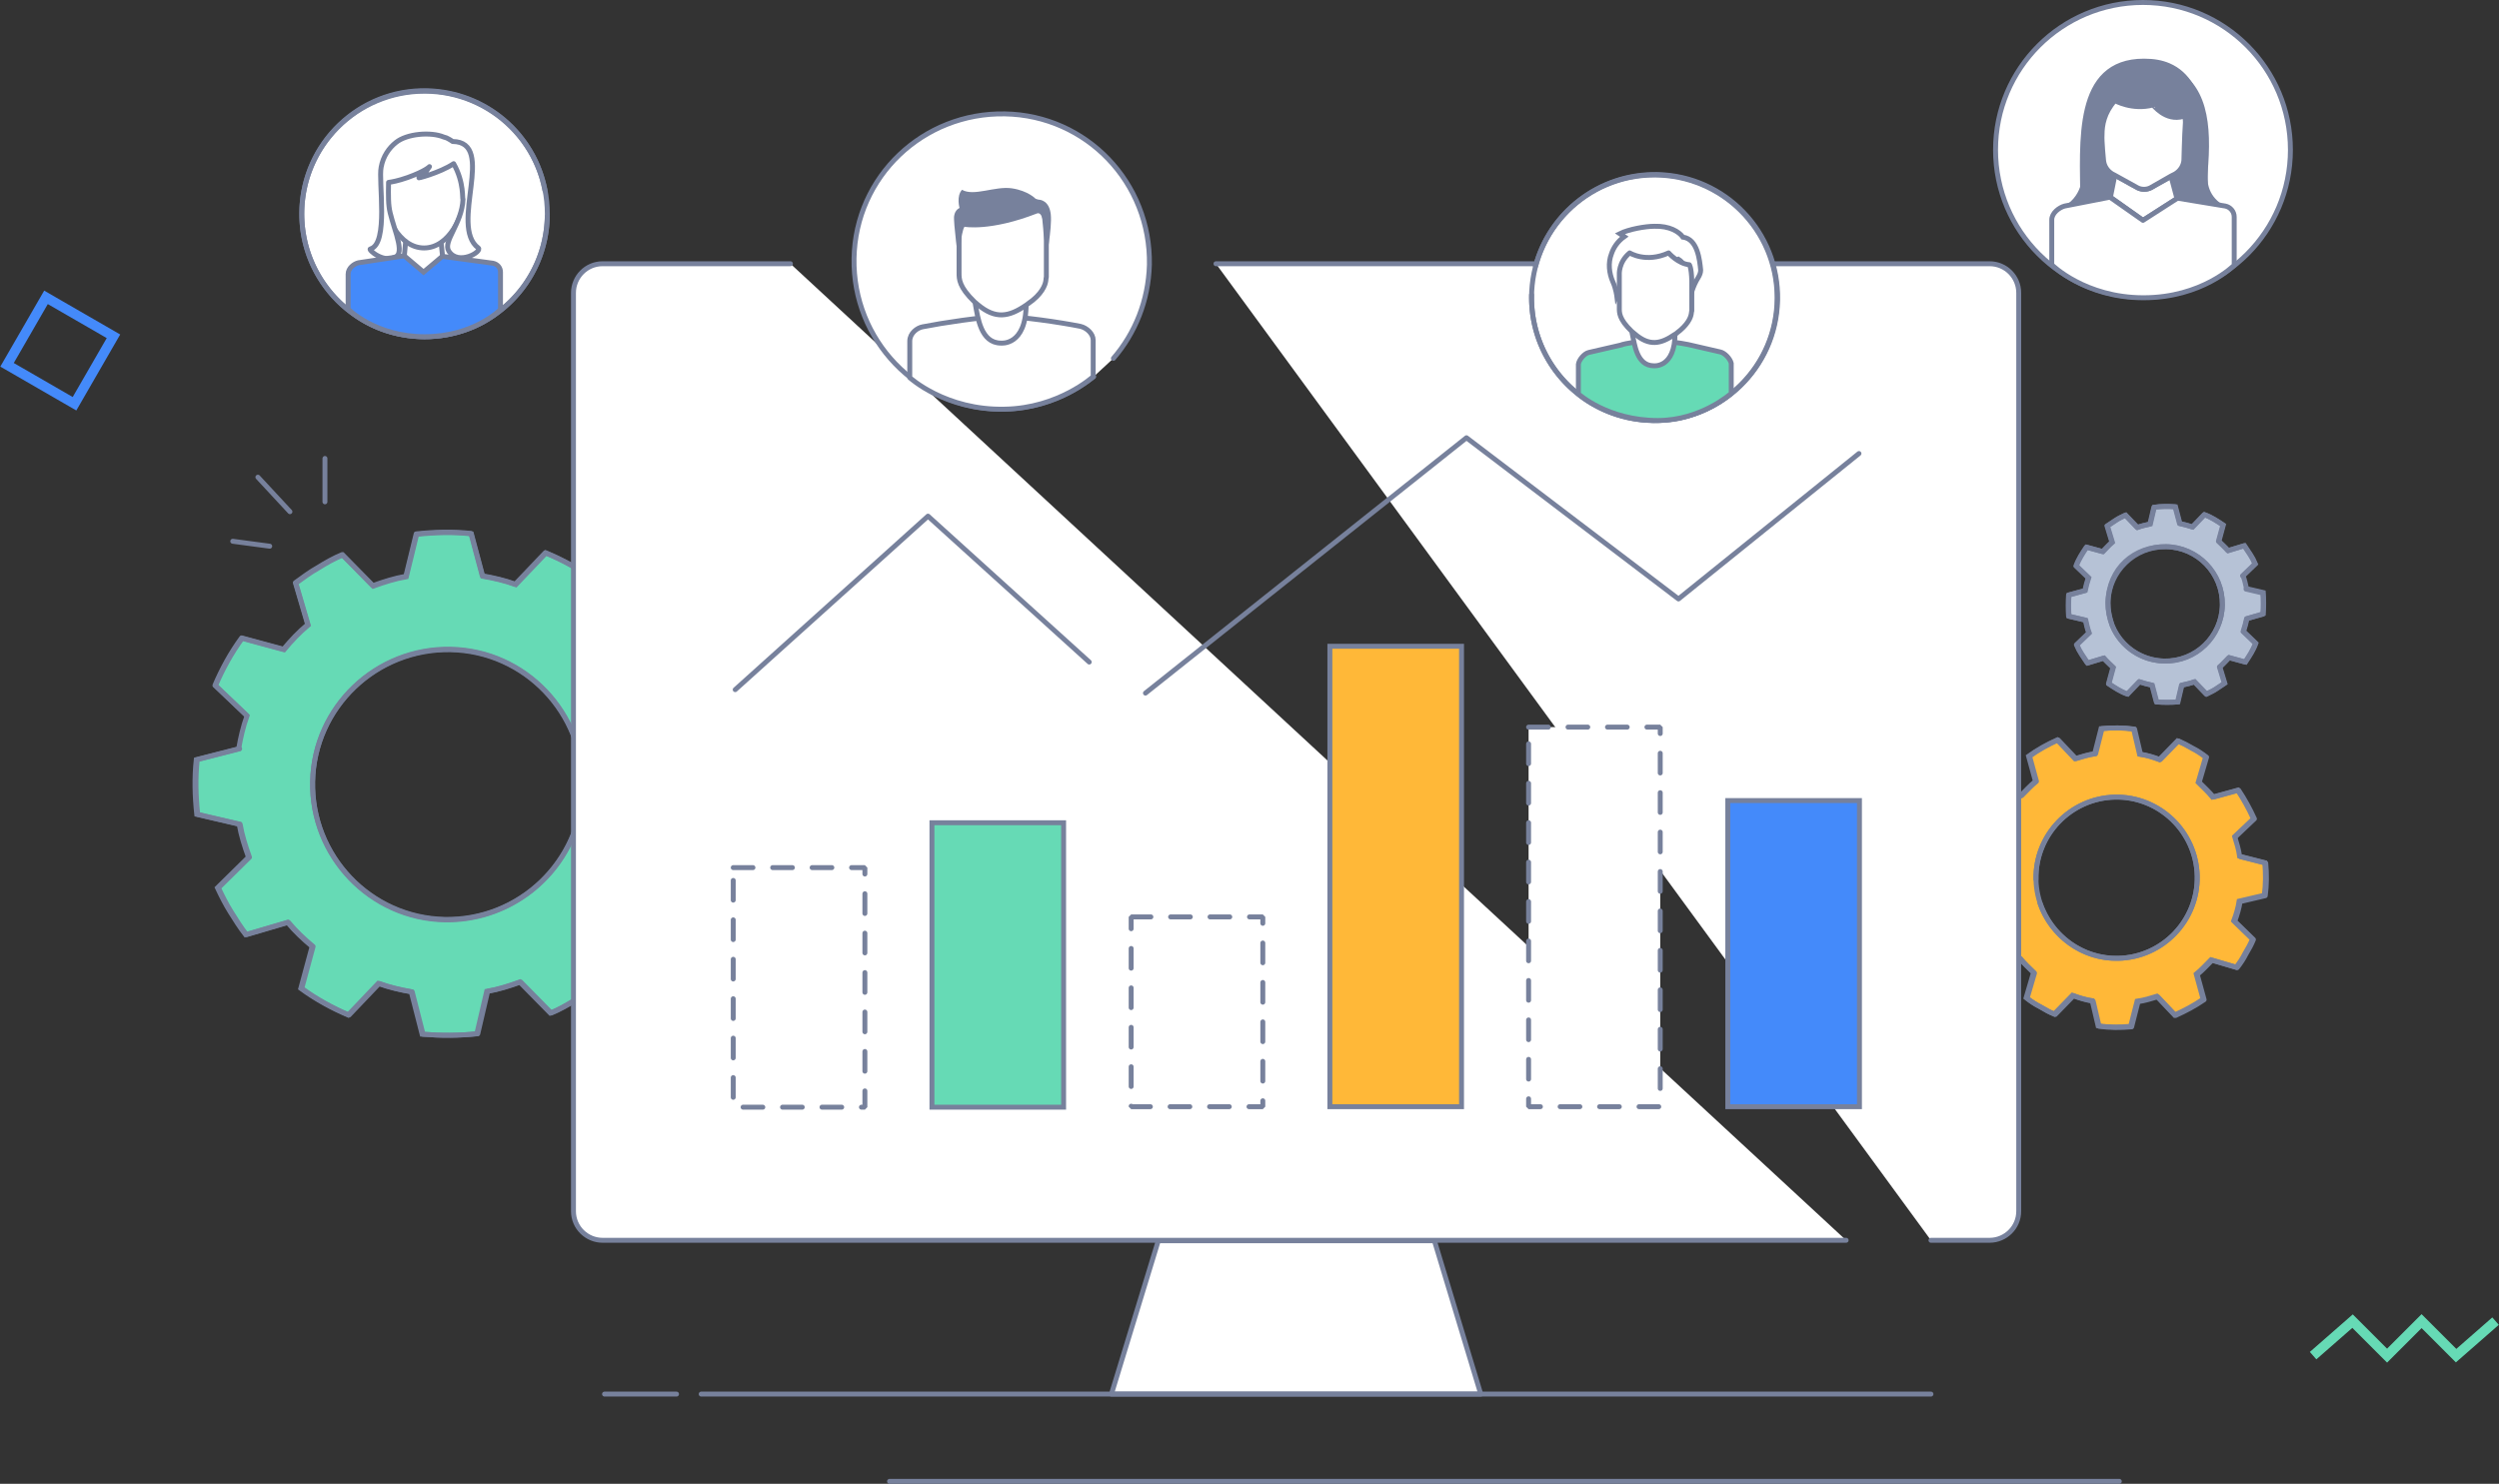 <svg xmlns="http://www.w3.org/2000/svg" width="506.8" height="301"><rect width="100%" height="100%" fill="#333333" stroke="none"/><style>.st1{fill:#fff;stroke:#77819c;stroke-miterlimit:10}.st2,.st3{stroke-linecap:round;stroke-linejoin:round}.st2{stroke:#77819c;stroke-miterlimit:10;fill:none}.st3{fill:#fff}.st3,.st4,.st5{stroke:#77819c;stroke-miterlimit:10}.st4{fill-rule:evenodd;clip-rule:evenodd;stroke-linecap:round;stroke-linejoin:round;fill:#fff}.st5{fill:#448afa}.st8{fill:#ffb838}.st10,.st12,.st8,.st9{stroke:#77819c;stroke-miterlimit:10}.st9{fill:#66dab5}.st10,.st12{stroke-linecap:round;stroke-linejoin:bevel}.st10{stroke-dasharray:4;fill:#fff}.st12{fill:none}</style><path fill="none" stroke="#66dab5" stroke-width="2" stroke-miterlimit="10" d="M469.1 275l8-7 7 7 7-7 7 7 8-7"/><circle class="st1" cx="86.1" cy="43.4" r="24.9"/><path class="st2" d="M111 43.9c-.3 13.8-11.7 24.7-25.4 24.4S60.9 56.6 61.2 42.8s11.7-24.7 25.4-24.4c12 .3 21.8 8.9 23.9 20.2"/><path class="st3" d="M89.3 47.7l.7 6.6-4.2 6.4-4-6.7.6-6.4z"/><path class="st4" d="M85.9 28.8h-1.1v.1h-.1c-2.3.1-4.4 1.3-5.8 3.1-1.4 1.8-1.6 4.1-1.4 6.3.3 5.6 3.5 12 8.5 12s8.2-6.4 8.5-12c.1-2.2-.1-4.5-1.4-6.3-1.4-1.8-3.5-3-5.8-3.1h-.1v-.1h-1.3z"/><path class="st4" d="M92 33.2c-2.8 1.9-8 3.2-6.9 2.8.5-.1.9-.5 1.2-1 .2-.3.5-.8.8-1.2 0 0-.8.9-4.4 2.2-2 .7-3.2.9-3.9 1 0 0-.1 3.5.1 4.9.3 3.1 3.3 8.9 1.5 10.1-2.5 1.6-5.8-1.4-5.3-1.5 3.8-1 1.6-13.8 2.2-16.6.4-2.2 1.6-3.9 3-5 2.2-1.8 7.1-2.2 9.7-1.1.4.1.7.2 1 .4.2.1.5.3.8.5 9 .1-.8 17.1 5.2 21.6.9.7-4.1 3.7-6 .6-1.2-2 2.7-5.5 2.9-10.5-.2.1.3-3.3-1.9-7.2z"/><path class="st5" d="M100 53.4c.9.2 1.5.9 1.5 1.8v7.6s-5.4 5.5-15.4 5.5-15.5-5.6-15.5-5.6v-7.1c0-1.2 1.2-2.1 2.1-2.3l9.3-1.4 3.9 3.3 3.8-3.2 10.3 1.4z"/><circle class="st3" cx="434.6" cy="30.4" r="29.9"/><path class="st1" d="M422.4 40.8c-.1-12-1.6-28.4 12.4-28.4 2 0 3.6.3 5 .9 7.9 3.4 7.5 15.4 7.4 25.4V41l-5.7-.9-13.6-.1-5.5.8z"/><path d="M434.8 12.4c-11.7 0-12.5 11.7-12.5 22.5 0 0 .4 4.5-3.6 6.9l3.7-.7 5.5-1.2 13.6.2 5.7.9 3.5.5c-3.1-2-3.1-4.9-3-6.4.9-9.9.1-18.4-7.8-21.8" fill="#77819c"/><path class="st3" d="M440.3 35.8l1.2 4.5-6.9 4.4L428 40l.9-4.5 4.7 2.6c.8.4 1.8.4 2.6 0l4.1-2.3z"/><path class="st3" d="M451.3 41.8c1 .2 1.8 1.1 1.8 2.2v9.8s-6.5 6.6-18.4 6.6c-11.9 0-18.6-6.7-18.6-6.7v-9.1c0-1.4 1.5-2.5 2.6-2.8l9.2-1.8 6.7 4.7 7-4.5 9.7 1.6zM442.8 23.6c.4-.1.4.9.4 1.3-.2 2.7-.3 7.9-.3 7.6-.1 1.2-.8 2.2-1.8 2.8l-.8.4-4.2 2.4c-.8.4-1.8.4-2.6 0l-4.7-2.6-.4-.2c-1-.6-1.7-1.6-1.8-2.8 0 0-.4-3.9-.3-5.2 0-1.9.4-4.4 2.6-6.9 0 0 3.5 2 7.7.9.1-.1 2.5 3.4 6.2 2.3z"/><g><path d="M459 124.5c.1-1.4.1-2.9 0-4.3l-3.4-.8c-.2-.9-.4-1.8-.7-2.6l2.5-2.4c-.3-.7-.6-1.3-1-1.9l-1.2-1.8-3.3 1c-.6-.7-1.3-1.3-1.9-1.9l.9-3.3c-1.2-.8-2.4-1.6-3.8-2.1l-2.4 2.5c-.9-.3-1.7-.5-2.6-.7l-.9-3.4c-1.4-.1-2.9-.1-4.3.1l-.8 3.4c-.9.2-1.8.4-2.6.7l-2.4-2.5c-.6.3-1.3.6-1.9 1l-1.8 1.2 1 3.3c-.7.6-1.3 1.3-1.9 1.9l-3.3-.9c-.8 1.2-1.6 2.4-2.1 3.8l2.5 2.4c-.3.9-.5 1.7-.7 2.6l-3.3.9c-.1 1.4-.1 2.9 0 4.3l3.4.8c.2.9.4 1.8.7 2.6l-2.5 2.4c.3.7.6 1.3 1 1.9l1.2 1.8 3.3-1c.6.7 1.3 1.3 1.9 1.9l-.9 3.3c1.2.8 2.4 1.6 3.8 2.1l2.4-2.5c.9.3 1.7.5 2.6.7l.9 3.4c1.4.1 2.9.1 4.3 0l.8-3.4c.9-.2 1.8-.4 2.6-.7l2.4 2.5c.6-.3 1.3-.6 1.9-1l1.8-1.2-1-3.3c.7-.6 1.3-1.3 1.9-1.9l3.3.9c.8-1.2 1.6-2.4 2.1-3.8l-2.5-2.4c.3-.9.5-1.7.7-2.6l3.3-1zm-20.1 9.6c-6.4-.1-11.5-5.4-11.4-11.8.1-6.4 5.4-11.5 11.8-11.4 6.4.1 11.5 5.4 11.4 11.8-.1 6.5-5.4 11.6-11.8 11.4z" fill="#b6c2d6" stroke="#77819c" stroke-miterlimit="10"/><path class="st2" d="M454.8 116.8l2.5-2.4c-.3-.7-.6-1.3-1-1.9l-1.2-1.8-3.3 1c-.6-.7-1.3-1.3-1.9-1.9l.9-3.3c-1.2-.8-2.4-1.6-3.8-2.1l-2.4 2.5c-.9-.3-1.7-.5-2.6-.7l-.9-3.4c-1.4-.1-2.9-.1-4.3.1l-.8 3.4c-.9.2-1.8.4-2.6.7l-2.4-2.5c-.6.3-1.3.6-1.9 1l-1.8 1.2 1 3.3c-.7.6-1.3 1.3-1.9 1.9l-3.3-.9c-.8 1.2-1.6 2.4-2.1 3.8l2.5 2.4c-.3.9-.5 1.7-.7 2.6l-3.3.9c-.1 1.4-.1 2.9 0 4.3l3.4.8c.2.9.4 1.8.7 2.6l-2.5 2.4c.3.7.6 1.3 1 1.9l1.2 1.8 3.3-1c.6.7 1.3 1.3 1.9 1.9l-.9 3.3c1.2.8 2.4 1.6 3.8 2.1l2.4-2.5c.9.3 1.7.5 2.6.7l.9 3.4c1.4.1 2.9.1 4.3 0l.8-3.4c.9-.2 1.8-.4 2.6-.7l2.4 2.5c.6-.3 1.3-.6 1.9-1l1.8-1.2-1-3.3c.7-.6 1.3-1.3 1.9-1.9l3.3.9c.8-1.2 1.6-2.4 2.1-3.8l-2.5-2.4c.3-.9.5-1.7.7-2.6l3.3-.9c.1-1.4.1-2.9 0-4.3l-3.4-.8m-28 2.8c.1-7.1 5.4-11.5 11.8-11.4 6.4.1 11.5 5.4 11.4 11.8-.1 6.4-5.4 11.5-11.8 11.4-4.7-.1-8.8-3-10.5-7.1 0 0-.9-2.4-.9-4.7z"/><path class="st8" d="M404 182.3c.2 1.4.6 2.7 1 4l-3.8 3.6c.9 2 1.9 4 3.2 5.8l5.1-1.4c.9 1.1 1.9 2 2.9 3l-1.5 5.1c.9.7 1.8 1.3 2.8 1.8 1 .6 1.9 1.1 2.9 1.5l3.7-3.8c1.3.5 2.7.9 4 1.1l1.2 5.1c2.2.3 4.4.3 6.6.1l1.3-5.1c1.4-.2 2.7-.6 4-1l3.6 3.8c2-.9 3.9-1.9 5.8-3.2l-1.4-5.1c1.1-.9 2-1.9 3-2.9l5.1 1.5c.7-.9 1.3-1.8 1.8-2.8.6-1 1.1-1.9 1.5-2.9l-3.8-3.7c.5-1.3.9-2.7 1.1-4l5.1-1.2c.3-2.2.3-4.4.1-6.6l-5.1-1.3c-.2-1.4-.6-2.7-1-4l3.8-3.6c-.9-2-2-4-3.2-5.8l-5.1 1.4c-.9-1.1-1.9-2-2.9-3l1.5-5.1c-.9-.7-1.8-1.3-2.8-1.8-1-.6-2-1.1-2.9-1.5l-3.7 3.8c-1.3-.5-2.6-.9-4-1.1l-1.2-5.1c-2.2-.3-4.4-.3-6.6-.1l-1.3 5.1c-1.4.2-2.7.6-4 1l-3.6-3.8c-2 .9-4 2-5.8 3.3l1.4 5.1c-1.1.9-2 1.9-3 2.9l-5.1-1.5c-.7.9-1.3 1.8-1.8 2.8-.6 1-1.1 1.9-1.5 2.9l3.8 3.7c-.5 1.3-.9 2.7-1.1 4l-5.1 1.2c-.3 2.2-.3 4.4-.1 6.6l5.1 1.2zm8.9-3.9c-.2-9 7-16.5 16-16.7 9-.2 16.5 7 16.7 16 .2 9-7 16.5-16 16.7-9 .2-16.5-7-16.7-16z"/><path class="st2" d="M453.4 169.7l3.8-3.6c-.9-2-2-4-3.2-5.8l-5.1 1.4c-.9-1.1-1.9-2-2.9-3l1.5-5.1c-.9-.7-1.8-1.3-2.8-1.8-1-.6-2-1.1-2.9-1.5l-3.7 3.8c-1.3-.5-2.6-.9-4-1.1l-1.2-5.1c-2.2-.3-4.4-.3-6.6-.1l-1.3 5.1c-1.4.2-2.7.6-4 1l-3.6-3.8c-2 .9-4 2-5.8 3.3l1.4 5.1c-1.1.9-2 1.9-3 2.9l-5.1-1.5c-.7.9-1.3 1.8-1.8 2.8-.6 1-1.1 1.9-1.5 2.9l3.8 3.7c-.5 1.3-.9 2.7-1.1 4l-5.1 1.2c-.3 2.2-.3 4.4-.1 6.6l5.1 1.3c.2 1.4.6 2.7 1 4l-3.8 3.6c.9 2 1.9 4 3.2 5.8l5.1-1.4c.9 1.1 1.9 2 2.9 3l-1.5 5.1c.9.7 1.8 1.3 2.8 1.8 1 .6 1.9 1.1 2.9 1.5l3.7-3.8c1.3.5 2.7.9 4 1.1l1.2 5.1c2.2.3 4.4.3 6.6.1l1.3-5.1c1.4-.2 2.7-.6 4-1l3.6 3.8c2-.9 3.9-1.9 5.8-3.2l-1.4-5.1c1.1-.9 2-1.9 3-2.9l5.1 1.5c.7-.9 1.3-1.8 1.8-2.8.6-1 1.1-1.9 1.5-2.9l-3.8-3.7c.5-1.3.9-2.7 1.1-4l5.1-1.2c.3-2.2.3-4.4.1-6.6l-5.1-1.3m-41.5 4.6c-.2-9 7-16.5 16-16.7 9-.2 16.5 7 16.7 16 .2 9-7 16.5-16 16.7-7.3.2-13.6-4.6-15.9-11.2"/></g><g><path class="st9" d="M141.6 164.1c.4-3.7.3-7.4-.1-11.1l-8.6-2.1c-.5-2.3-1.1-4.5-1.9-6.7l6.3-6.2c-.8-1.7-1.6-3.3-2.6-4.9-.9-1.6-2-3.1-3.1-4.6l-8.5 2.5c-1.5-1.8-3.2-3.4-5-4.9l2.3-8.5c-3-2.2-6.3-4-9.7-5.4l-6.1 6.4c-2.2-.8-4.4-1.3-6.7-1.7l-2.3-8.6c-3.7-.4-7.4-.3-11.1.1l-2.1 8.6c-2.3.4-4.5 1.1-6.7 1.9l-6.2-6.3c-1.7.7-3.3 1.6-4.9 2.6-1.6.9-3.1 2-4.6 3.1l2.5 8.5c-1.8 1.5-3.4 3.2-4.9 5l-8.5-2.3c-2.2 3-4 6.3-5.4 9.6l6.4 6.1c-.8 2.2-1.3 4.4-1.7 6.7l-8.6 2.2c-.4 3.7-.3 7.4.1 11.1l8.6 2c.4 2.3 1.1 4.5 1.9 6.7l-6.3 6.2c.8 1.7 1.6 3.3 2.6 4.9 1 1.6 2 3.2 3.1 4.6l8.5-2.5c1.5 1.8 3.2 3.4 5 4.9l-2.3 8.5c3 2.2 6.3 4 9.6 5.4l6.1-6.4c2.2.8 4.4 1.3 6.7 1.7l2.2 8.6c3.7.3 7.4.3 11.1-.1l2-8.6c2.3-.4 4.5-1.1 6.7-1.9l6.2 6.3c1.7-.7 3.3-1.6 4.9-2.6 1.6-1 3.1-2 4.6-3.1l-2.5-8.5c1.8-1.5 3.4-3.2 4.9-5l8.5 2.3c2.2-3 4-6.3 5.4-9.6l-6.4-6.1c.8-2.2 1.3-4.4 1.7-6.7l8.9-2.1zm-51.4 22.4c-15.1-.3-27.1-12.9-26.8-28 .3-15.1 12.9-27.1 28-26.8 15.1.3 27.1 12.9 26.8 28-.3 15.1-12.9 27.1-28 26.8z"/><path class="st2" d="M48.6 151.9l-8.6 2.2c-.4 3.7-.3 7.4.1 11.1l8.6 2c.4 2.3 1.1 4.5 1.9 6.7l-6.3 6.2c.8 1.7 1.6 3.3 2.6 4.9 1 1.6 2 3.2 3.1 4.6l8.5-2.5c1.5 1.8 3.2 3.4 5 4.9l-2.3 8.5c3 2.2 6.3 4 9.6 5.4l6.1-6.4c2.2.8 4.4 1.3 6.7 1.7l2.2 8.6c3.7.3 7.4.3 11.1-.1l2-8.6c2.3-.4 4.5-1.1 6.7-1.9l6.2 6.3c1.7-.7 3.3-1.6 4.9-2.6 1.6-1 3.1-2 4.6-3.1l-2.5-8.5c1.8-1.5 3.4-3.2 4.9-5l8.5 2.3c2.2-3 4-6.3 5.4-9.6l-6.4-6.1c.8-2.2 1.3-4.4 1.7-6.7l8.6-2.2c.4-3.7.3-7.4-.1-11.1l-8.6-2.1c-.5-2.3-1.1-4.5-1.9-6.7l6.3-6.2c-.8-1.7-1.6-3.3-2.6-4.9-.9-1.6-2-3.1-3.1-4.6l-8.5 2.5c-1.5-1.8-3.2-3.4-5-4.9l2.3-8.5c-3-2.2-6.3-4-9.7-5.4l-6.1 6.4c-2.2-.8-4.4-1.3-6.7-1.7l-2.3-8.6c-3.7-.4-7.4-.3-11.1.1l-2.1 8.6c-2.3.4-4.5 1.1-6.7 1.9l-6.2-6.3c-1.7.7-3.3 1.6-4.9 2.6-1.6.9-3.1 2-4.6 3.1l2.5 8.5c-1.8 1.5-3.4 3.2-4.9 5l-8.5-2.3c-2.2 3-4 6.3-5.4 9.6l6.4 6.1m66.8 22.8c-3.7 11-14.3 18.9-26.6 18.7-15.1-.3-27.1-12.9-26.8-28 .3-15.1 12.9-27.1 28-26.8 15.1.3 27.1 12.9 26.8 28M65.9 101.8V93M58.8 103.8l-6.5-7M54.7 110.8l-7.5-1"/></g><path class="st3" d="M391.6 251.6h11.9c3.2 0 5.9-2.6 5.9-5.9V59.4c0-3.2-2.6-5.9-5.9-5.9H246.6M374.4 251.6H122.2c-3.2 0-5.9-2.6-5.9-5.9V59.4c0-3.2 2.6-5.9 5.9-5.9h38.1M300.3 282.8h-74.9l9.5-31.1h56z"/><g><path class="st9" d="M189 166.9h26.7v57.7H189z"/><path class="st10" d="M229.4 186h26.7v38.5h-26.7zM148.7 176h26.7v48.6h-26.7z"/><path class="st8" d="M269.7 131.1h26.7v93.4h-26.7z"/><path class="st5" d="M350.4 162.4h26.7v62.1h-26.7z"/><path class="st10" d="M310 147.5h26.7v77H310z"/><path class="st2" d="M232.3 140.6l65.1-51.8 43 32.7L377 92M149.1 139.9l39.1-35.2 32.7 29.6"/></g><g><path class="st3" d="M221.8 76.4c-5.3 4.2-12 6.7-19.3 6.6-16.5-.4-29.6-14-29.3-30.6s14-29.6 30.6-29.3 29.6 14 29.3 30.6c-.2 7.3-2.9 13.9-7.3 19"/><path class="st3" d="M187.1 66.3c-1.1.2-2.6 1.3-2.6 2.9v7.4s7.3 6.7 19.3 6.4c10.9-.2 17.9-6.6 17.9-6.6V69c0-1.3-1.3-2.5-2.6-2.8-4-.8-12-2-16.1-2-3.9.1-11.9 1.3-15.9 2.1z"/><path class="st3" d="M208.1 61.7c0 8.5-5.1 7.9-5.1 7.9-4.1 0-4.7-5.2-5.2-7.9l.9-1.9h8.7l.7 1.9z"/><path class="st3" d="M212.1 56.9c-.1.9-.8 2.8-3.6 4.7-.1.1-.3.2-.4.3-3.5 2.4-6.2 2.9-9.8-.1-.2-.2-.5-.4-.7-.6-3.1-3-3.1-4.6-3.1-5.8v-6.7-3.9s-.3-2.4 2.5-4.6c0 0 4 1.8 9.5-.7 0 0 2.2 2.6 5.1 2.8 0 0 .5 3.1.6 6.5v7.4s-.1.4-.1.7z"/><path d="M212.1 53.1c0-.2 1.3-6.8 1-9.6-.3-2.8-2.1-3-2.5-3-.4-.1-.6-.2-.6-.2s-1.5-1.6-4.8-2.1c-3.4-.5-7.7 1.7-10.1.3-1.2 1.3-.5 3.7-.5 3.7s-.9.3-1.1 1.6c-.2 1.2.9 9.3.9 9.3s.5-6.2 1.2-7.1c0 0 5.2 1 14.7-2.7 2-.7 1.4 7.4 1.8 9.8z" fill-rule="evenodd" clip-rule="evenodd" fill="#77819c"/></g><g><circle class="st1" cx="335.5" cy="60.4" r="24.9"/><path class="st2" d="M311.4 54c2.9-10.9 12.9-18.8 24.7-18.6 13.8.3 24.7 11.7 24.4 25.5-.3 13.8-11.7 24.7-25.5 24.4-13.8-.3-24.7-11.7-24.4-25.5"/><path class="st9" d="M342.4 69.9l6.5 1.5c.9.2 2 1.4 2.2 2.3v6.1s-6.1 5.5-14.9 5.5c-10.2 0-16.1-5.4-16.1-5.4v-6c.1-.9 1.2-2.2 2.1-2.4l6.5-1.5c0-.1 5.8-1.7 13.7-.1z"/><path class="st1" d="M341.3 48.1c-.8-1.1-2.7-2.3-5.8-2.2-1.8 0-5.2.6-7 1.5l.9.6c-1.4 1-2.2 2.3-2.6 3.5-.7 1.8-.5 3.9.3 5.7.6 1.3.8 2.9.8 2.9l.1-.2c.4-.9.6-2 .7-3 .1-.9.4-2.1 1.7-2.8 2-1.2 3.8-.6 5.6-.6 2.1 0 3.5-.3 4.4-.9 1.8 1.1 2.1 4.2 2.2 5.2 0 .2.1.4.2.6v1.8s.5-2.2 1.6-3.9c.3-.5.5-1 .5-1.5-.2-2-.6-6.3-3.6-6.7z"/><path class="st3" d="M339.7 67.6c0 7.1-4.3 6.6-4.3 6.6-3.5 0-3.9-4.4-4.4-6.6l.7-1.5h7.2l.8 1.5z"/><path class="st3" d="M343 63.6c-.1.8-.7 2.3-3 4-.1.1-.2.2-.3.2-2.9 2-5.2 2.5-8.2-.1-.2-.2-.4-.3-.6-.5-2.6-2.5-2.5-3.8-2.5-4.8v-5.6-1.1s-.2-2.5 2.1-4.4c0 0 3.3 2.1 7.9 0 0 0 1.9 2.2 4.2 2.4 0 0 .4.4.5 3.2v6.2s-.1.2-.1.5z"/></g><g><path class="st12" d="M137.2 282.8h-14.6M391.6 282.8H142.2"/></g><g><path class="st12" d="M180.4 300.5h249.4"/></g><path fill="none" stroke="#448afa" stroke-width="2" stroke-miterlimit="10" d="M9.328 60.319l13.683 7.9-7.9 13.683-13.683-7.9z"/></svg>